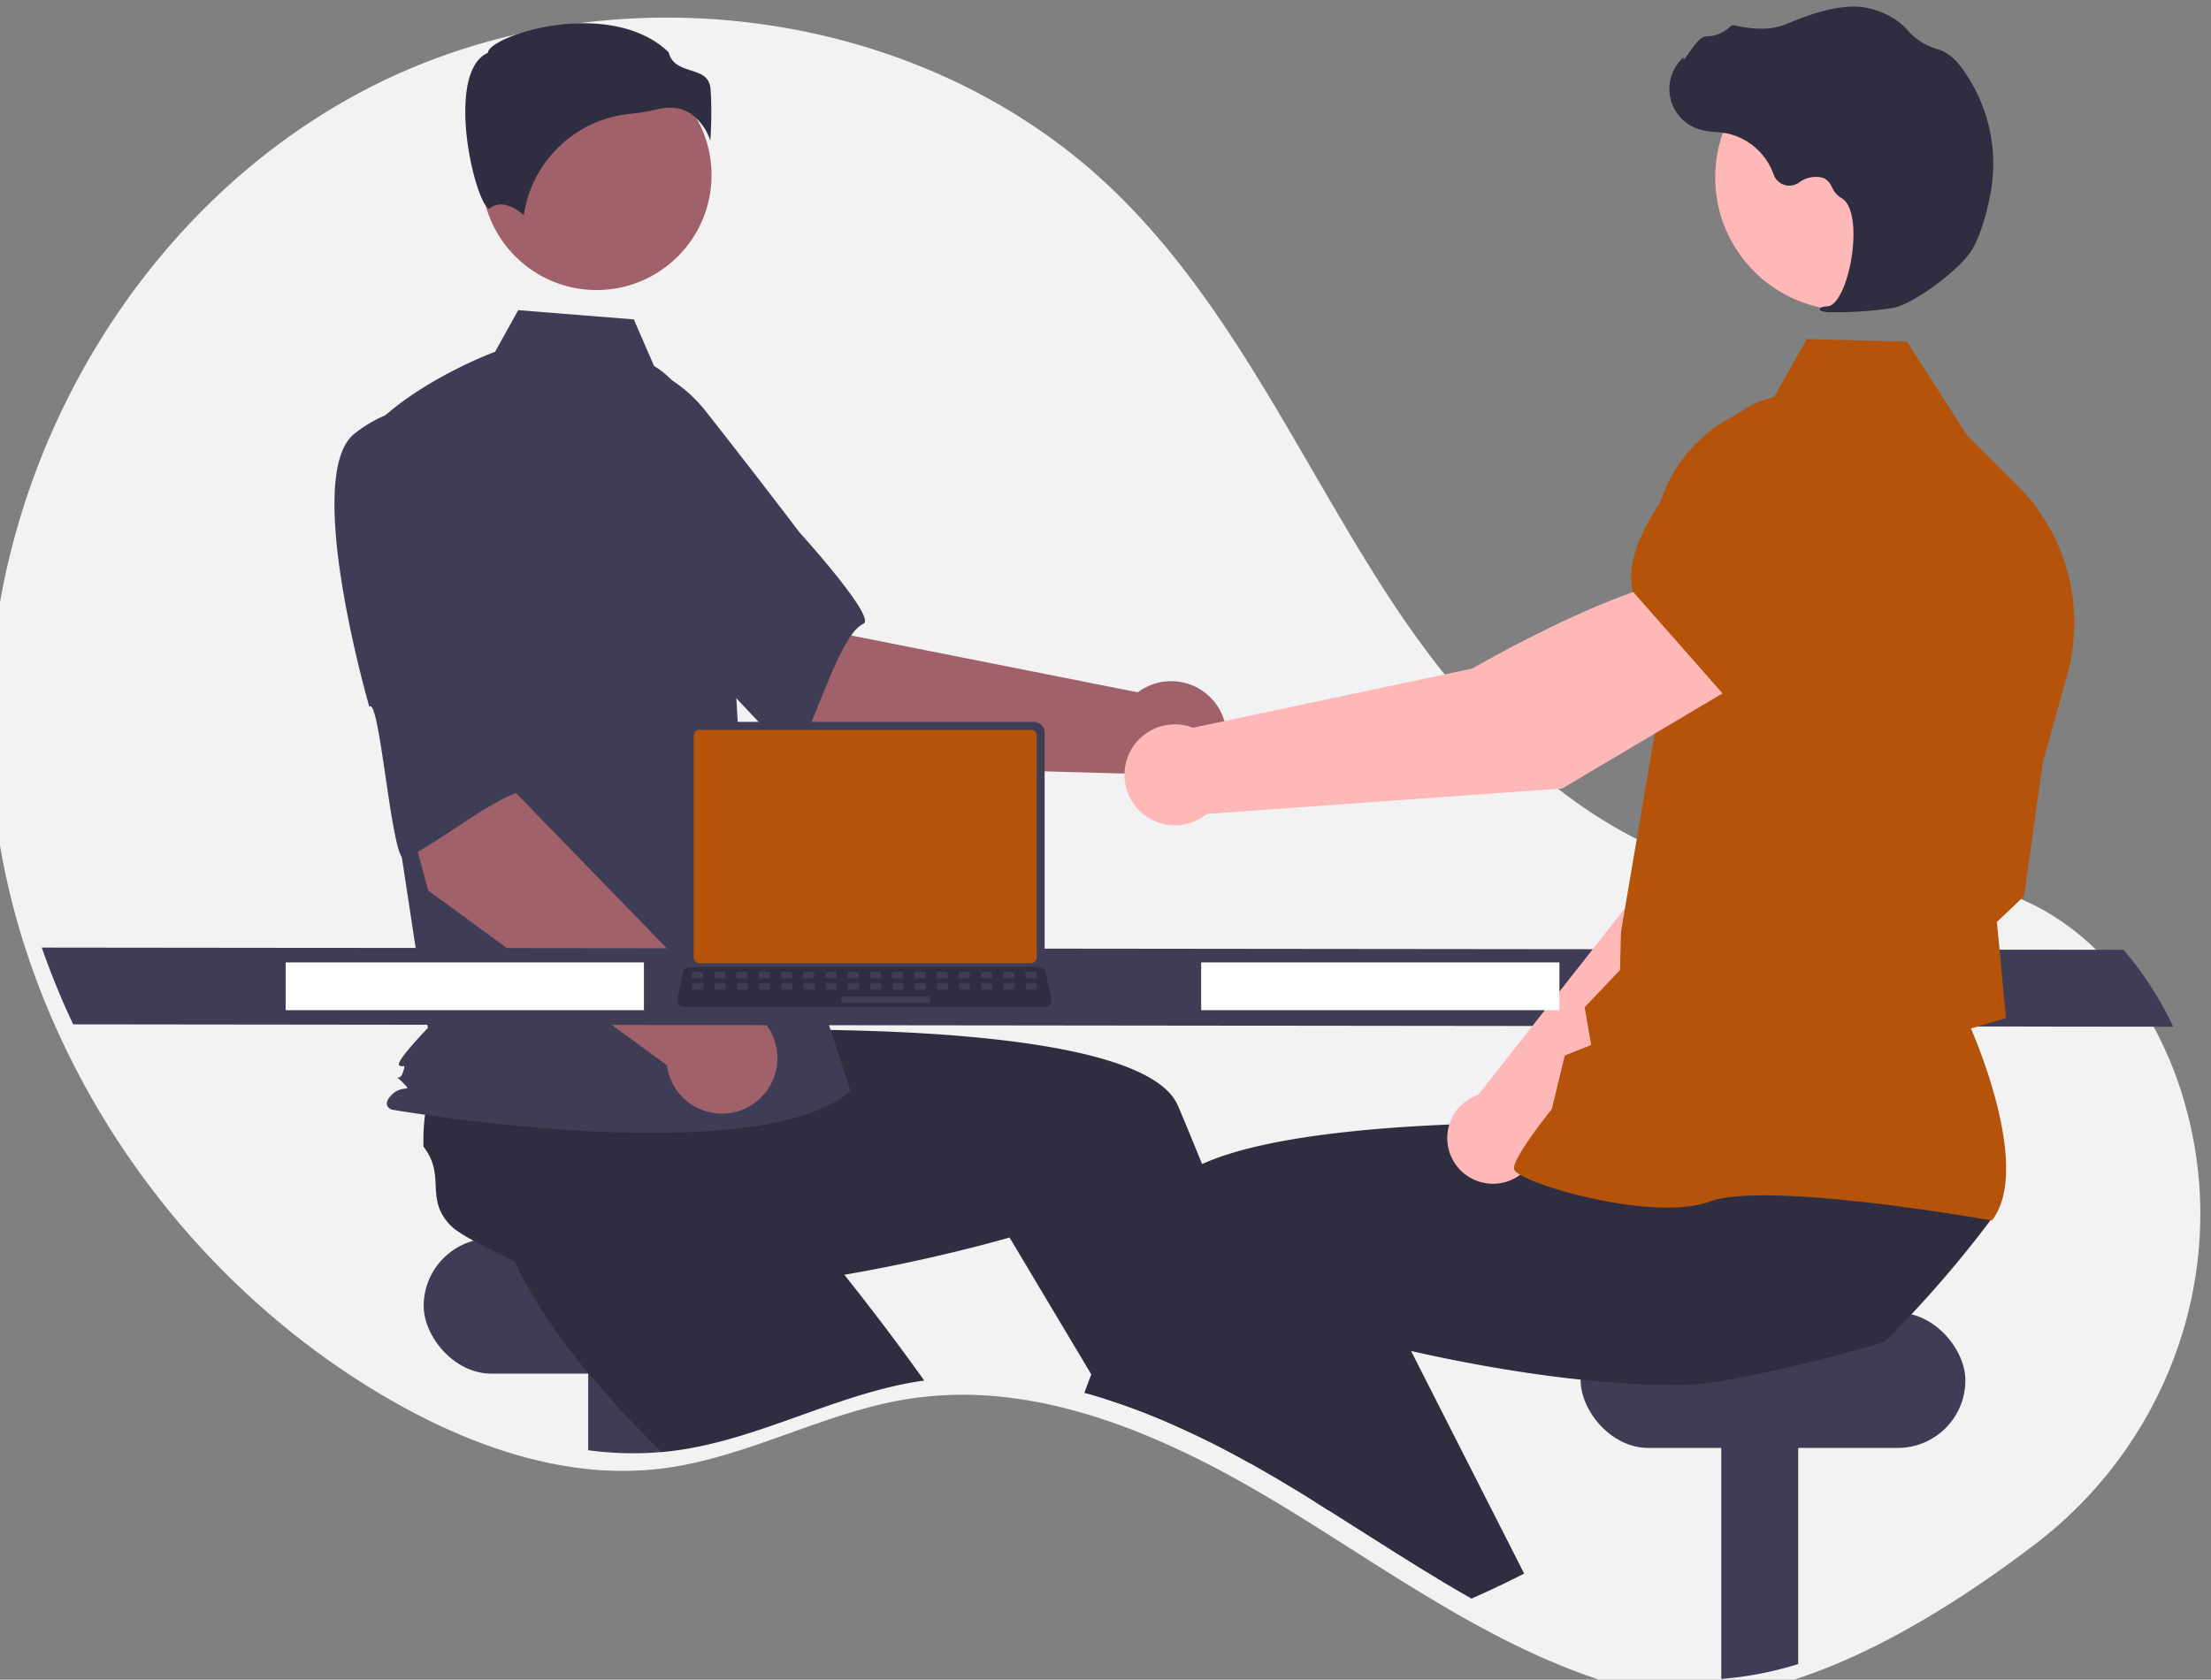 <svg width="833.222" height="633.11" xmlns="http://www.w3.org/2000/svg" source="https://undraw.co/" artist="Katerina Limpitsouni" role="img">

 <rect width="100%" height="100%" fill="#808080" stroke="none"/>

 <g>
  <title>Layer 1</title>
  <path id="svg_1" fill="#f2f2f2" d="m766.9,582.098c-27.3,20.79 -60.56,41.85 -93.26,51.78a132.151,132.151 0 0 1 -29,5.61a87.682,87.682 0 0 1 -27.45,-2.13c-23.6,-5.87 -45.49,-16.15 -66.67,-28.16c-6.92,-3.93 -13.76,-8.04 -20.56,-12.24c-11.1,-6.86 -22.09,-13.96 -33.11,-20.89c-1.65,-1.05 -3.29,-2.08 -4.94,-3.1l-0.01,0q-3.99,-2.505 -8,-4.94c-0.47,-0.29 -0.94,-0.57 -1.42,-0.86q-7.575,-4.59 -15.41,-8.97c-0.64,-0.35 -1.28,-0.71 -1.92,-1.06a337.758,337.758 0 0 0 -31.12,-15.23c-6.98,-2.94 -14.05,-5.59 -21.19,-7.85l-0.01,0c-2.73,-0.86 -5.47,-1.67 -8.22,-2.41a172.032,172.032 0 0 0 -25.14,-4.92a137.461,137.461 0 0 0 -35.21,0.28c-0.79,0.11 -1.57,0.22 -2.36,0.35c-31.6,5.06 -60.44,22.12 -92.18,26.14c-1.03,0.13 -2.05,0.25 -3.08,0.34c-0.44,0.04 -0.88,0.09 -1.32,0.12a126.185,126.185 0 0 1 -27.68,-0.68c-25.63,-3.38 -50.59,-13.87 -73.06,-27.09c-52.53,-30.91 -95.13,-78.42 -121.03,-133.44a297.454,297.454 0 0 1 -11.83,-28.93a278.47,278.47 0 0 1 -15.67,-84.85c-2.43,-100.36 54.6,-201.05 144.14,-246.44c89.55,-45.39 207.35,-30.38 279.57,39.35c43.81,42.3 69.16,99.62 102.13,150.83c32.97,51.2 79.83,100.11 140.27,107.57c30.79,3.8 63.01,-3.55 92.52,6.01c16.34,5.3 30.28,15.44 41.51,28.36a127.185,127.185 0 0 1 18.78,29a141.927,141.927 0 0 1 8.73,23.54c0.41,1.49 0.79,2.98 1.16,4.47c14.7,60.04 -8.79,122.98 -57.96,160.44z"/>
  <rect id="svg_2" fill="#3f3d56" rx="25.5" height="51" width="145" y="466.772" x="159.665"/>
  <path id="svg_3" fill="#3f3d56" d="m250.665,504.772l0,42.43a125.553,125.553 0 0 1 -29,-0.56l0,-41.87l29,0z"/>
  <path id="svg_4" fill="#2f2e41" d="m348.285,520.372c-0.79,0.11 -1.57,0.22 -2.36,0.35c-31.6,5.06 -60.44,22.12 -92.18,26.14c-1.03,0.13 -2.05,0.25 -3.08,0.34c-0.44,0.04 -0.88,0.09 -1.32,0.12c-7.75,-7.59 -15.5,-15.67 -22.78,-24.04c-3.95,-4.53 -7.77,-9.15 -11.36,-13.83c-9.32,-12.08 -17.22,-24.5 -22.44,-36.7c0.53,-5.85 -3.11,-19.38 -4.85,-29.74l-0.01,-0.01c-0.74,-4.35 -1.14,-8.13 -0.77,-10.56c2.12,-14.02 13.57,-12.41 17.09,-26.15a77.5,77.5 0 0 1 10.11,-7.11c0.59,-0.35 1.19,-0.7 1.81,-1.05l38.2,-26.4l14.6,14.32l22.22,21.8l24.08,23.61l-20.44,20.65s17.08,19.69 37.05,45.94c5.36,7.05 10.93,14.58 16.43,22.32z"/>
  <path id="svg_5" fill="#3f3d56" d="m677.665,504.772l0,122.47a132.151,132.151 0 0 1 -29,5.61l0,-128.08l29,0z"/>
  <rect id="svg_6" fill="#3f3d56" rx="25.5" height="51" width="145" y="494.772" x="595.665"/>
  <path id="svg_7" fill="#ffb6b6" d="m486.505,560.532q-7.575,-4.59 -15.41,-8.97c-0.64,-0.35 -1.28,-0.71 -1.92,-1.06l3.44,-1.47l9.28,-3.99l0.09,-0.04l0.1,0.34l4.42,15.19z"/>
  <path id="svg_8" fill="#2f2e41" d="m500.875,569.432c-1.65,-1.05 -3.29,-2.08 -4.94,-3.1l-0.01,0q-3.99,-2.505 -8,-4.94c-0.47,-0.29 -0.94,-0.57 -1.42,-0.86q-7.575,-4.59 -15.41,-8.97c-0.64,-0.35 -1.28,-0.71 -1.92,-1.06a337.758,337.758 0 0 0 -31.12,-15.23c-6.98,-2.94 -14.05,-5.59 -21.19,-7.85l-0.01,0l-5.61,-9.39l-25.25,-42.29l-5.55,-9.29s-18.93,5.6 -45.72,10.97c-9.75,1.96 -20.53,3.88 -31.84,5.5c-12.09,1.72 -24.77,3.09 -37.37,3.75c-6.01,0.32 -12,0.48 -17.9,0.43c-15.25,-0.1 -29.9,-1.53 -42.73,-4.93c-4.28,-4.02 -17.18,-9.49 -26.42,-14.5l-0.01,0c-3.88,-2.1 -7.1,-4.11 -8.79,-5.9c-9.74,-10.3 -1.42,-18.33 -10.08,-29.57a78.018,78.018 0 0 1 0.63,-12.34c0.09,-0.68 0.18,-1.37 0.29,-2.07l2.73,-46.36l20.28,-2.68l30.86,-4.08l33.43,-4.42l3.68,28.82s26.03,-1.32 59.01,-0.88c52.97,0.72 123.85,6 133.45,28.66c0.9,2.13 1.8,4.28 2.7,6.43q3.21,7.71 6.36,15.5c7.61,18.8 14.87,37.78 21.5,55.72c4.12,11.16 8,21.92 11.57,31.99c2.87,8.1 5.53,15.76 7.96,22.81c2.22,6.44 4.23,12.37 6.02,17.69c0.28,0.83 0.55,1.65 0.82,2.44z"/>
  <path id="svg_9" fill="#a0616a" d="m314.319,288.545l-64.055,-54.401l41.675,-42.177l29.075,47.623l107.774,21.367a20.9,20.9 0 1 1 -2.97,30.678l-111.499,-3.09z"/>
  <path id="svg_10" fill="#3f3d56" d="m193.653,162.647c-7.403,24.083 63.1,81.52 63.1,81.52c0.783,-5.782 40.756,44.073 43.475,39.558c7.729,-12.832 16.234,-44.552 25.157,-48.606c5.103,-2.318 -24.171,-34.543 -24.171,-34.543s-14.933,-19.756 -34.649,-44.794a53.412,53.412 0 0 0 -47.084,-20.961s-18.426,3.744 -25.828,27.827z"/>
  <circle id="svg_11" fill="#a0616a" r="43.324" cy="66.009" cx="224.825"/>
  <path id="svg_12" fill="#3f3d56" d="m246.487,137.967c9.334,5.549 14.917,15.744 18.122,26.119a247.516,247.516 0 0 1 10.636,59.137l3.385,60.089l41.926,127.947c-36.336,30.746 -172.919,6.988 -172.919,6.988s-4.193,-1.397 0,-5.59s8.274,-0.478 4.082,-4.671s-1.302,0.478 0.095,-3.715s0,-1.397 -1.398,-2.795s10.819,-13.976 10.819,-13.976l-11.18,-73.443l-13.975,-148.14c16.771,-20.963 50.498,-33.321 50.498,-33.321l8.715,-15.687l43.574,3.486l7.619,17.571z"/>
  <path id="svg_13" fill="#2f2e41" d="m260.539,42.992a20.078,20.078 0 0 1 7.133,10.02a141.018,141.018 0 0 0 0.093,-19.659c-0.511,-4.601 -3.75,-5.636 -7.5,-6.835c-3.387,-1.083 -7.218,-2.307 -8.248,-6.774c-13.619,-13.248 -37.326,-12.58 -53.55,-7.959c-8.928,2.543 -14.065,5.81 -14.524,7.724l-0.095,0.394l-0.363,0.181c-6.882,3.441 -8.221,14.306 -8.133,22.815c0.168,16.031 5.703,34.239 8.821,35.718c0.165,0.078 0.207,0.048 0.278,-0.012l0,0c4.695,-3.752 10.424,0.285 12.941,2.48a45.059,45.059 0 0 1 40.346,-38.219a70.703,70.703 0 0 0 9.724,-1.631a20.472,20.472 0 0 1 4.968,-0.652a14.137,14.137 0 0 1 8.11,2.408z"/>
  <path id="svg_14" fill="#CA8A04" d="m205.949,353.817l-13.253,-6.787a3.632,3.632 0 0 1 3.276,-6.397l13.253,6.787a3.632,3.632 0 0 1 -3.276,6.397l0,-0z"/>
  <path id="svg_15" fill="#a0616a" d="m161.346,335.633l-21.801,-81.162l58.259,-11.028l-3.133,55.709l76.547,78.818a20.9,20.9 0 1 1 -19.875,23.558l-89.997,-65.895z"/>
  <path id="svg_16" fill="#3f3d56" d="m133.583,163.471c-19.775,15.612 5.606,102.935 5.606,102.935c3.93,-4.313 8.496,59.425 13.299,57.255c13.651,-6.168 38.673,-27.438 48.319,-25.704c5.516,0.992 -0.263,-42.159 -0.263,-42.159s-1.063,-24.742 -3.061,-56.548a53.412,53.412 0 0 0 -26.836,-44.001s-17.29,-7.388 -37.065,8.223z"/>
  <path id="svg_17" fill="#3f3d56" d="m818.995,387.012l-791.42,-0.9a297.454,297.454 0 0 1 -11.83,-28.93l784.47,0.83a127.185,127.185 0 0 1 18.78,29z"/>
  <path id="svg_18" fill="#ffb6b6" d="m566.925,596.832q-6.135,2.97 -12.38,5.73c-6.92,-3.93 -13.76,-8.04 -20.56,-12.24l25.22,-11.08l7.72,17.59z"/>
  <path id="svg_19" fill="#2f2e41" d="m750.805,459.032q-6.15,8.25 -12.69,16.17q-6.03,7.305 -12.38,14.33c-1.75,1.94 -3.52,3.87 -5.33,5.78q-4.995,5.355 -10.21,10.53c-6.26,1.97 -18.94,5.44 -32.53,8.68c-9.89,2.35 -20.26,4.58 -29,6a104.486,104.486 0 0 1 -14.81,1.58c-5.9,0.05 -11.89,-0.11 -17.9,-0.43c-6.78,-0.36 -13.57,-0.92 -20.28,-1.64c-17.45,-1.83 -34.35,-4.68 -48.93,-7.61c-5.34,-1.06 -10.36,-2.14 -14.98,-3.19c-8.75,-1.97 -16.07,-3.81 -21.37,-5.21c-5.97,-1.56 -9.37,-2.57 -9.37,-2.57l-14.95,25.04l-7.76,12.99l-5.7,9.55l-1.52,2.53c-0.64,-0.35 -1.28,-0.71 -1.92,-1.06a337.758,337.758 0 0 0 -31.12,-15.23c-6.98,-2.94 -14.05,-5.59 -21.19,-7.85l-0.01,0c-2.73,-0.86 -5.47,-1.67 -8.22,-2.41q1.29,-3.465 2.61,-6.98q2.46,-6.555 5.02,-13.23c3.69,-9.64 7.51,-19.42 11.44,-29.15c3.22,-7.99 6.5,-15.95 9.82,-23.8c1.53,-3.62 4.64,-6.8 8.99,-9.59a52.323,52.323 0 0 1 6.49,-3.48c12.45,-5.67 30.79,-9.36 51,-11.73c1.67,-0.19 3.35,-0.38 5.04,-0.56c16.73,-1.76 34.48,-2.67 51.08,-3.09c8.31,-0.21 16.33,-0.29 23.79,-0.3q3.615,0 7.03,0.02l0.01,0c6.15,0.03 11.81,0.12 16.79,0.22c0.97,0.02 1.91,0.05 2.83,0.07l0.01,0c0.62,0.01 1.23,0.03 1.83,0.04c10.89,0.28 17.57,0.62 17.57,0.62l2.59,-20.32l0.53,-4.1l0.5,-3.9l0,-0.01l0.06,-0.49l0.41,-0.01l7.2,-0.14l60.52,-1.18l33.06,-0.65l-5.24,22.46l-8.65,37.06c0.88,5.86 30.14,1.27 29.84,6.24z"/>
  <path id="svg_20" fill="#2f2e41" d="m574.385,593.132c-2.47,1.26 -4.96,2.5 -7.46,3.7q-6.135,2.97 -12.38,5.73c-6.92,-3.93 -13.76,-8.04 -20.56,-12.24c-11.1,-6.86 -22.09,-13.96 -33.11,-20.89c-1.65,-1.05 -3.29,-2.08 -4.94,-3.1l-0.01,0c-4.54,-6.74 -9.17,-13.76 -13.84,-20.99c-0.07,-0.1 -0.13,-0.2 -0.19,-0.3q-1.8,-2.76 -3.58,-5.56c-7.47,-11.7 -14.98,-23.9 -22.27,-36.36l18.46,-8.62l34.32,-16.02l5.92,-2.76l17.02,33.51l15.18,29.89l3.38,6.65l24.06,47.36z"/>
  <path id="svg_21" fill="#ffb8b8" d="m579.557,432.25l87.501,-84.384l24.252,-68.67l-35.773,-15.555c-18.375,17.601 -38.237,72.424 -38.237,72.424l-60.213,76.604c-0.469,0.161 -0.937,0.331 -1.399,0.535a17.231,17.231 0 1 0 23.869,19.045z"/>
  <path id="svg_22" fill="#CA8A04" d="m645.471,271.308l45.375,14.405l0.171,-0.028c16.889,-2.829 30.903,-30.412 39.684,-53.054a31.596,31.596 0 0 0 -16.087,-40.025l0,0a31.666,31.666 0 0 0 -33.165,4.184l-23.301,19.039l-12.678,55.478z"/>
  <path id="svg_23" fill="#b45309" d="m750.623,460.045l0.265,-0.352c14.157,-18.776 -5.206,-65.273 -8.133,-72.017l13.164,-3.899l-2.294,-25.064l-1.105,-11.176l10.235,-9.72l0.034,-0.248l7.039,-50.092l9.21,-33.154a73.285,73.285 0 0 0 -18.961,-71.535l-18.827,-18.693l-22.556,-35.306l-37.819,-0.976l-13.6,24.159a55.141,55.141 0 0 0 -44.103,55.179l1.28,64.316l-13.57,79.687l-0.381,14.475l-13.319,14.055l2.462,14.21l-9.963,3.969l-4.875,20.191c-1.862,2.33 -14.156,17.87 -14.268,22.202c-0.017,0.65 0.447,1.292 1.459,2.016c7.958,5.694 52.437,18.031 72.456,10.614c21.323,-7.894 104.895,6.932 105.737,7.083l0.434,0.078z"/>
  <circle id="svg_24" fill="#ffb8b8" r="50.104" cy="66.885" cx="696.48"/>
  <path id="svg_25" fill="#2f2e41" d="m690.367,117.659a136.267,136.267 0 0 0 23.181,-1.62c7.599,-1.545 24.599,-14.003 29.339,-21.5l0,0c3.521,-5.57 5.772,-14.268 7.042,-20.583a60.914,60.914 0 0 0 -10.654,-48.358a19.245,19.245 0 0 0 -7.773,-6.634c-0.278,-0.109 -0.565,-0.205 -0.855,-0.288a23.745,23.745 0 0 1 -11.812,-7.309a19.586,19.586 0 0 0 -1.964,-2.021a29.248,29.248 0 0 0 -12.203,-6.127c-7.254,-1.941 -17.752,-0.014 -31.202,5.733c-6.757,2.888 -14.147,1.843 -19.832,0.609a1.86,1.86 0 0 0 -1.751,0.6a13.132,13.132 0 0 1 -8.925,3.558c-2.032,0.089 -4.164,2.903 -6.741,6.572c-0.585,0.833 -1.267,1.805 -1.759,2.396l-0.066,-1.136l-1.149,1.267a15.935,15.935 0 0 0 7.194,25.961a31.076,31.076 0 0 0 6.25,0.996c1.279,0.115 2.602,0.234 3.87,0.454a24.025,24.025 0 0 1 17.853,15.59a6.283,6.283 0 0 0 9.483,3.05a10.381,10.381 0 0 1 9.459,-1.722a6.891,6.891 0 0 1 3.046,3.455a8.98,8.98 0 0 0 3.408,3.976c5.15,2.655 5.505,14.417 3.655,24.222c-1.783,9.451 -5.307,16.288 -8.57,16.626c-2.512,0.26 -2.799,0.438 -2.981,0.883l-0.162,0.398l0.282,0.372a10.261,10.261 0 0 0 4.338,0.58z"/>
  <path id="svg_26" fill="#ffb8b8" d="m657.913,256.16l-19.319,-38.516c-28.041,1.915 -83.695,34.337 -83.695,34.337l-105.299,22.326a19.023,19.023 0 1 0 5.186,32.508l133.946,-9.601l69.179,-41.054z"/>
  <path id="svg_27" fill="#b45309" d="m650.122,262.484l50.454,-37.495l8.887,-32.027a34.982,34.982 0 0 0 -10.521,-35.394l0,0a34.899,34.899 0 0 0 -47.624,1.537c-18.987,18.951 -40.642,45.39 -35.99,63.723l0.047,0.186l34.747,39.47z"/>
  <rect id="svg_28" fill="#fff" height="18" width="135" y="362.772" x="452.665"/>
  <rect id="svg_29" fill="#fff" height="18" width="135" y="362.772" x="107.665"/>
  <path id="svg_30" fill="#3f3d56" d="m258.429,276.21l0,85.704a4.122,4.122 0 0 0 4.119,4.119l127.004,0a4.122,4.122 0 0 0 4.119,-4.119l0,-85.704a4.124,4.124 0 0 0 -4.119,-4.115l-127.004,0a4.124,4.124 0 0 0 -4.119,4.115z"/>
  <path id="svg_31" fill="#b45309" d="m261.408,277.277l0,83.58a2.205,2.205 0 0 0 2.201,2.201l124.885,0a2.205,2.205 0 0 0 2.201,-2.201l0,-83.58a2.206,2.206 0 0 0 -2.201,-2.206l-124.885,0a2.206,2.206 0 0 0 -2.201,2.206z"/>
  <path id="svg_32" fill="#2f2e41" d="m255.773,378.629a2.47,2.47 0 0 0 1.943,0.93l135.992,0a2.502,2.502 0 0 0 2.446,-3.016l-2.111,-10.027a2.507,2.507 0 0 0 -1.558,-1.818a2.425,2.425 0 0 0 -0.888,-0.168l-131.778,0a2.425,2.425 0 0 0 -0.888,0.168a2.507,2.507 0 0 0 -1.558,1.818l-2.111,10.027a2.5,2.5 0 0 0 0.511,2.086z"/>
  <rect id="svg_33" transform="rotate(-180 960.463 868.631)" fill="#3f3d56" rx="0.488" height="2.513" width="4.188" y="1368.412" x="1530.294"/>
  <rect id="svg_34" transform="rotate(-180 943.709 868.631)" fill="#3f3d56" rx="0.488" height="2.513" width="4.188" y="1368.412" x="1505.163"/>
  <rect id="svg_35" transform="rotate(-180 926.955 868.631)" fill="#3f3d56" rx="0.488" height="2.513" width="4.188" y="1368.412" x="1480.032"/>
  <rect id="svg_36" transform="rotate(-180 910.201 868.631)" fill="#3f3d56" rx="0.488" height="2.513" width="4.188" y="1368.412" x="1454.901"/>
  <rect id="svg_37" transform="rotate(-180 893.447 868.631)" fill="#3f3d56" rx="0.488" height="2.513" width="4.188" y="1368.412" x="1429.77"/>
  <rect id="svg_38" transform="rotate(-180 876.693 868.631)" fill="#3f3d56" rx="0.488" height="2.513" width="4.188" y="1368.412" x="1404.639"/>
  <rect id="svg_39" transform="rotate(-180 859.939 868.631)" fill="#3f3d56" rx="0.488" height="2.513" width="4.188" y="1368.412" x="1379.508"/>
  <rect id="svg_40" transform="rotate(-180 843.185 868.631)" fill="#3f3d56" rx="0.488" height="2.513" width="4.188" y="1368.412" x="1354.377"/>
  <rect id="svg_41" transform="rotate(-180 826.431 868.631)" fill="#3f3d56" rx="0.488" height="2.513" width="4.188" y="1368.412" x="1329.247"/>
  <rect id="svg_42" transform="rotate(-180 809.677 868.631)" fill="#3f3d56" rx="0.488" height="2.513" width="4.188" y="1368.412" x="1304.116"/>
  <rect id="svg_43" transform="rotate(-180 792.923 868.631)" fill="#3f3d56" rx="0.488" height="2.513" width="4.188" y="1368.412" x="1278.985"/>
  <rect id="svg_44" transform="rotate(-180 776.169 868.631)" fill="#3f3d56" rx="0.488" height="2.513" width="4.188" y="1368.412" x="1253.854"/>
  <rect id="svg_45" transform="rotate(-180 759.415 868.631)" fill="#3f3d56" rx="0.488" height="2.513" width="4.188" y="1368.412" x="1228.723"/>
  <rect id="svg_46" transform="rotate(-180 742.661 868.631)" fill="#3f3d56" rx="0.488" height="2.513" width="4.188" y="1368.412" x="1203.592"/>
  <rect id="svg_47" transform="rotate(-180 725.907 868.631)" fill="#3f3d56" rx="0.488" height="2.513" width="4.188" y="1368.412" x="1178.461"/>
  <rect id="svg_48" transform="rotate(-180 709.153 868.631)" fill="#3f3d56" rx="0.488" height="2.513" width="4.188" y="1368.412" x="1153.33"/>
  <rect id="svg_49" transform="rotate(-180 960.66 877.008)" fill="#3f3d56" rx="0.488" height="2.513" width="4.188" y="1380.978" x="1530.591"/>
  <rect id="svg_50" transform="rotate(-180 943.907 877.008)" fill="#3f3d56" rx="0.488" height="2.513" width="4.188" y="1380.978" x="1505.46"/>
  <rect id="svg_51" transform="rotate(-180 927.153 877.008)" fill="#3f3d56" rx="0.488" height="2.513" width="4.188" y="1380.978" x="1480.329"/>
  <rect id="svg_52" transform="rotate(-180 910.399 877.008)" fill="#3f3d56" rx="0.488" height="2.513" width="4.188" y="1380.978" x="1455.198"/>
  <rect id="svg_53" transform="rotate(-180 893.645 877.008)" fill="#3f3d56" rx="0.488" height="2.513" width="4.188" y="1380.978" x="1430.067"/>
  <rect id="svg_54" transform="rotate(-180 876.891 877.008)" fill="#3f3d56" rx="0.488" height="2.513" width="4.188" y="1380.978" x="1404.936"/>
  <rect id="svg_55" transform="rotate(-180 860.137 877.008)" fill="#3f3d56" rx="0.488" height="2.513" width="4.188" y="1380.978" x="1379.805"/>
  <rect id="svg_56" transform="rotate(-180 843.383 877.008)" fill="#3f3d56" rx="0.488" height="2.513" width="4.188" y="1380.978" x="1354.674"/>
  <rect id="svg_57" transform="rotate(-180 826.629 877.008)" fill="#3f3d56" rx="0.488" height="2.513" width="4.188" y="1380.978" x="1329.543"/>
  <rect id="svg_58" transform="rotate(-180 809.875 877.008)" fill="#3f3d56" rx="0.488" height="2.513" width="4.188" y="1380.978" x="1304.413"/>
  <rect id="svg_59" transform="rotate(-180 793.121 877.008)" fill="#3f3d56" rx="0.488" height="2.513" width="4.188" y="1380.978" x="1279.282"/>
  <rect id="svg_60" transform="rotate(-180 776.367 877.008)" fill="#3f3d56" rx="0.488" height="2.513" width="4.188" y="1380.978" x="1254.151"/>
  <rect id="svg_61" transform="rotate(-180 759.613 877.008)" fill="#3f3d56" rx="0.488" height="2.513" width="4.188" y="1380.978" x="1229.02"/>
  <rect id="svg_62" transform="rotate(-180 742.859 877.008)" fill="#3f3d56" rx="0.488" height="2.513" width="4.188" y="1380.978" x="1203.889"/>
  <rect id="svg_63" transform="rotate(-180 726.105 877.008)" fill="#3f3d56" rx="0.488" height="2.513" width="4.188" y="1380.978" x="1178.758"/>
  <rect id="svg_64" transform="rotate(-180 709.351 877.008)" fill="#3f3d56" rx="0.488" height="2.513" width="4.188" y="1380.978" x="1153.627"/>
  <rect id="svg_65" transform="rotate(-180 850.922 887.06)" fill="#3f3d56" rx="0.488" height="2.513" width="33.508" y="1396.056" x="1351.324"/>
 </g>
</svg>